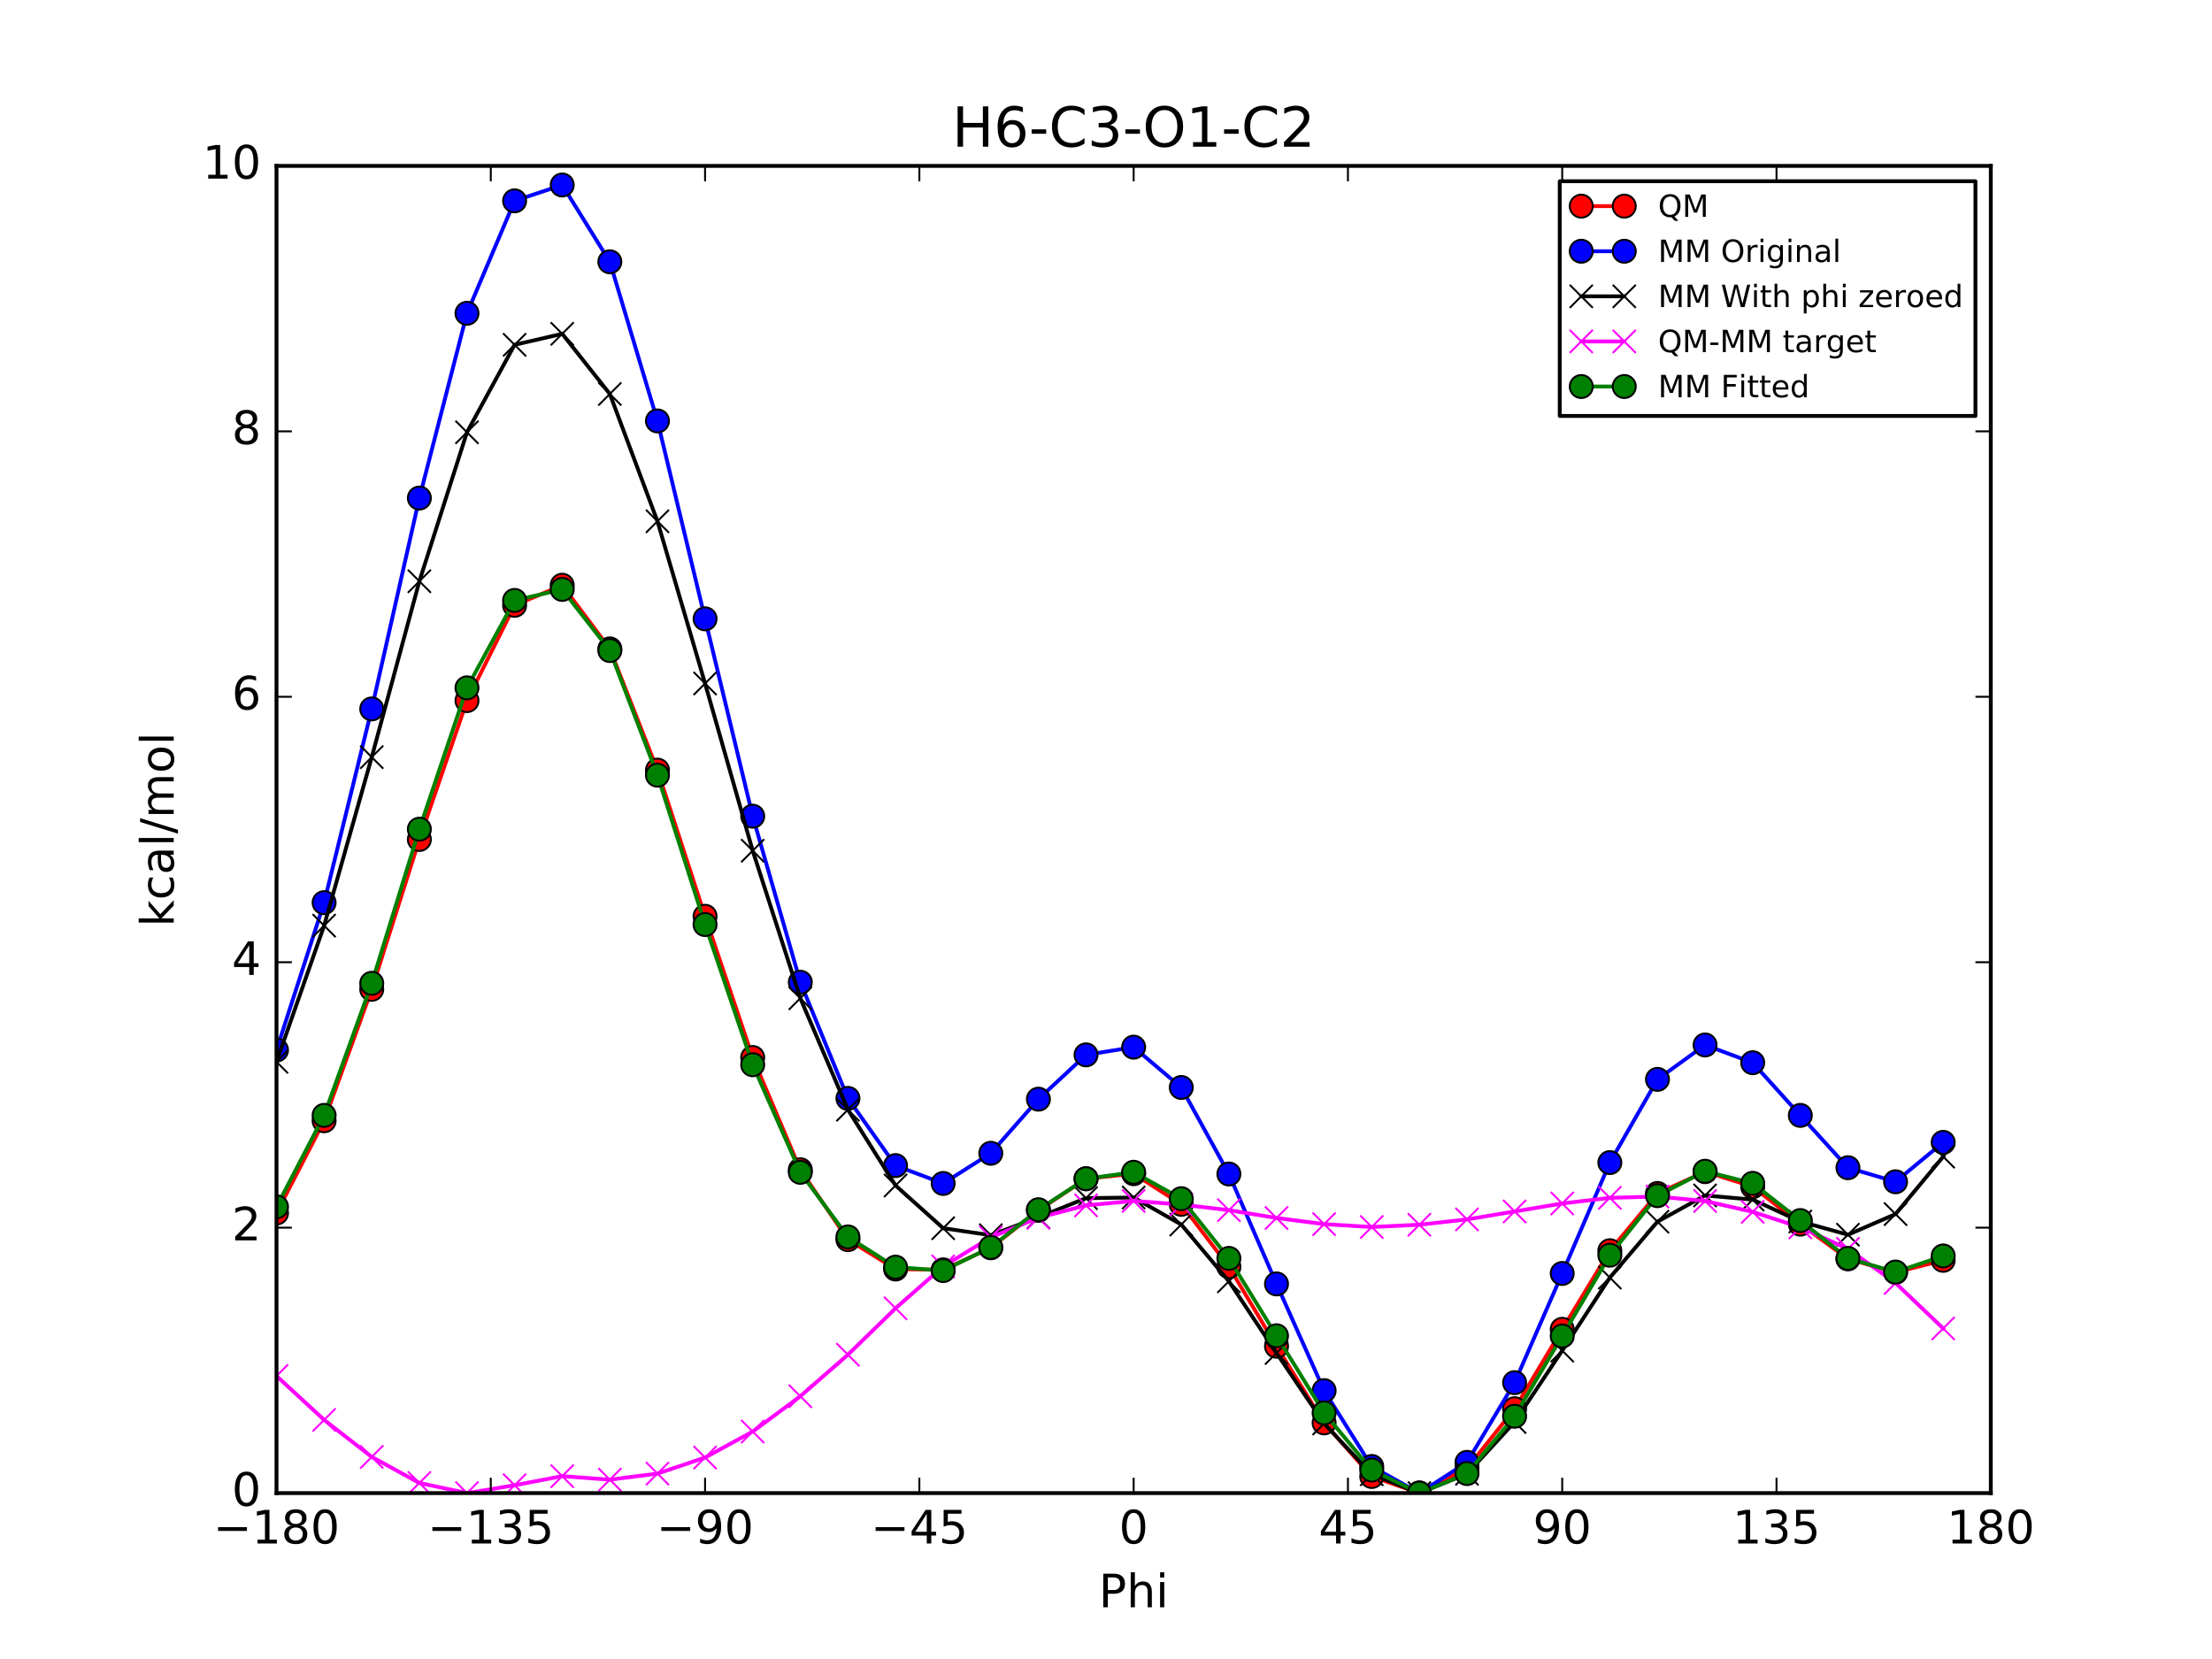 <?xml version="1.0" encoding="utf-8" standalone="no"?>
<!DOCTYPE svg PUBLIC "-//W3C//DTD SVG 1.1//EN"
  "http://www.w3.org/Graphics/SVG/1.1/DTD/svg11.dtd">
<!-- Created with matplotlib (http://matplotlib.org/) -->
<svg height="432pt" version="1.1" viewBox="0 0 576 432" width="576pt" xmlns="http://www.w3.org/2000/svg" xmlns:xlink="http://www.w3.org/1999/xlink">
 <defs>
  <style type="text/css">
*{stroke-linecap:butt;stroke-linejoin:round;stroke-miterlimit:100000;}
  </style>
 </defs>
 <g id="figure_1">
  <g id="patch_1">
   <path d="M 0 432 
L 576 432 
L 576 0 
L 0 0 
z
" style="fill:#ffffff;"/>
  </g>
  <g id="axes_1">
   <g id="patch_2">
    <path d="M 72 388.8 
L 518.4 388.8 
L 518.4 43.2 
L 72 43.2 
z
" style="fill:#ffffff;"/>
   </g>
   <g id="line2d_1">
    <path clip-path="url(#pbe66109ab2)" d="M 72 315.867 
L 84.4 291.846 
L 96.8 257.616 
L 109.2 218.596 
L 121.6 182.439 
L 134 157.626 
L 146.4 152.393 
L 158.8 168.969 
L 171.2 200.537 
L 183.6 238.604 
L 196 275.374 
L 208.4 304.604 
L 220.8 322.802 
L 233.2 330.452 
L 245.6 330.665 
L 258 324.915 
L 270.4 315.176 
L 282.8 306.946 
L 295.199 305.632 
L 307.6 313.604 
L 320 329.844 
L 332.4 350.557 
L 344.8 370.513 
L 357.2 384.477 
L 369.6 388.8 
L 382 382.378 
L 394.4 366.833 
L 406.8 346.148 
L 419.2 325.685 
L 431.6 310.777 
L 444 305.097 
L 456.4 309.018 
L 468.8 318.76 
L 481.2 327.808 
L 493.6 331.322 
L 506 328.185 
" style="fill:none;stroke:#ff0000;stroke-linecap:square;"/>
    <defs>
     <path d="M 0 3 
C 0.796 3 1.559 2.684 2.121 2.121 
C 2.684 1.559 3 0.796 3 0 
C 3 -0.796 2.684 -1.559 2.121 -2.121 
C 1.559 -2.684 0.796 -3 0 -3 
C -0.796 -3 -1.559 -2.684 -2.121 -2.121 
C -2.684 -1.559 -3 -0.796 -3 0 
C -3 0.796 -2.684 1.559 -2.121 2.121 
C -1.559 2.684 -0.796 3 0 3 
z
" id="m20114954c5" style="stroke:#000000;stroke-width:0.5;"/>
    </defs>
    <g clip-path="url(#pbe66109ab2)">
     <use style="fill:#ff0000;stroke:#000000;stroke-width:0.5;" x="72" xlink:href="#m20114954c5" y="315.867"/>
     <use style="fill:#ff0000;stroke:#000000;stroke-width:0.5;" x="84.4" xlink:href="#m20114954c5" y="291.846"/>
     <use style="fill:#ff0000;stroke:#000000;stroke-width:0.5;" x="96.8" xlink:href="#m20114954c5" y="257.616"/>
     <use style="fill:#ff0000;stroke:#000000;stroke-width:0.5;" x="109.2" xlink:href="#m20114954c5" y="218.596"/>
     <use style="fill:#ff0000;stroke:#000000;stroke-width:0.5;" x="121.6" xlink:href="#m20114954c5" y="182.439"/>
     <use style="fill:#ff0000;stroke:#000000;stroke-width:0.5;" x="134" xlink:href="#m20114954c5" y="157.626"/>
     <use style="fill:#ff0000;stroke:#000000;stroke-width:0.5;" x="146.4" xlink:href="#m20114954c5" y="152.393"/>
     <use style="fill:#ff0000;stroke:#000000;stroke-width:0.5;" x="158.8" xlink:href="#m20114954c5" y="168.969"/>
     <use style="fill:#ff0000;stroke:#000000;stroke-width:0.5;" x="171.2" xlink:href="#m20114954c5" y="200.537"/>
     <use style="fill:#ff0000;stroke:#000000;stroke-width:0.5;" x="183.6" xlink:href="#m20114954c5" y="238.604"/>
     <use style="fill:#ff0000;stroke:#000000;stroke-width:0.5;" x="196" xlink:href="#m20114954c5" y="275.374"/>
     <use style="fill:#ff0000;stroke:#000000;stroke-width:0.5;" x="208.4" xlink:href="#m20114954c5" y="304.604"/>
     <use style="fill:#ff0000;stroke:#000000;stroke-width:0.5;" x="220.8" xlink:href="#m20114954c5" y="322.802"/>
     <use style="fill:#ff0000;stroke:#000000;stroke-width:0.5;" x="233.2" xlink:href="#m20114954c5" y="330.452"/>
     <use style="fill:#ff0000;stroke:#000000;stroke-width:0.5;" x="245.6" xlink:href="#m20114954c5" y="330.665"/>
     <use style="fill:#ff0000;stroke:#000000;stroke-width:0.5;" x="258" xlink:href="#m20114954c5" y="324.915"/>
     <use style="fill:#ff0000;stroke:#000000;stroke-width:0.5;" x="270.4" xlink:href="#m20114954c5" y="315.176"/>
     <use style="fill:#ff0000;stroke:#000000;stroke-width:0.5;" x="282.8" xlink:href="#m20114954c5" y="306.946"/>
     <use style="fill:#ff0000;stroke:#000000;stroke-width:0.5;" x="295.199" xlink:href="#m20114954c5" y="305.632"/>
     <use style="fill:#ff0000;stroke:#000000;stroke-width:0.5;" x="307.6" xlink:href="#m20114954c5" y="313.604"/>
     <use style="fill:#ff0000;stroke:#000000;stroke-width:0.5;" x="320" xlink:href="#m20114954c5" y="329.844"/>
     <use style="fill:#ff0000;stroke:#000000;stroke-width:0.5;" x="332.4" xlink:href="#m20114954c5" y="350.557"/>
     <use style="fill:#ff0000;stroke:#000000;stroke-width:0.5;" x="344.8" xlink:href="#m20114954c5" y="370.513"/>
     <use style="fill:#ff0000;stroke:#000000;stroke-width:0.5;" x="357.2" xlink:href="#m20114954c5" y="384.477"/>
     <use style="fill:#ff0000;stroke:#000000;stroke-width:0.5;" x="369.6" xlink:href="#m20114954c5" y="388.8"/>
     <use style="fill:#ff0000;stroke:#000000;stroke-width:0.5;" x="382" xlink:href="#m20114954c5" y="382.378"/>
     <use style="fill:#ff0000;stroke:#000000;stroke-width:0.5;" x="394.4" xlink:href="#m20114954c5" y="366.833"/>
     <use style="fill:#ff0000;stroke:#000000;stroke-width:0.5;" x="406.8" xlink:href="#m20114954c5" y="346.148"/>
     <use style="fill:#ff0000;stroke:#000000;stroke-width:0.5;" x="419.2" xlink:href="#m20114954c5" y="325.685"/>
     <use style="fill:#ff0000;stroke:#000000;stroke-width:0.5;" x="431.6" xlink:href="#m20114954c5" y="310.777"/>
     <use style="fill:#ff0000;stroke:#000000;stroke-width:0.5;" x="444" xlink:href="#m20114954c5" y="305.097"/>
     <use style="fill:#ff0000;stroke:#000000;stroke-width:0.5;" x="456.4" xlink:href="#m20114954c5" y="309.018"/>
     <use style="fill:#ff0000;stroke:#000000;stroke-width:0.5;" x="468.8" xlink:href="#m20114954c5" y="318.76"/>
     <use style="fill:#ff0000;stroke:#000000;stroke-width:0.5;" x="481.2" xlink:href="#m20114954c5" y="327.808"/>
     <use style="fill:#ff0000;stroke:#000000;stroke-width:0.5;" x="493.6" xlink:href="#m20114954c5" y="331.322"/>
     <use style="fill:#ff0000;stroke:#000000;stroke-width:0.5;" x="506" xlink:href="#m20114954c5" y="328.185"/>
    </g>
   </g>
   <g id="line2d_2">
    <path clip-path="url(#pbe66109ab2)" d="M 72 273.436 
L 84.4 235.045 
L 96.8 184.603 
L 109.2 129.69 
L 121.6 81.578 
L 134 52.298 
L 146.4 48.174 
L 158.8 68.167 
L 171.2 109.607 
L 183.6 161.141 
L 196 212.534 
L 208.4 255.771 
L 220.8 286.021 
L 233.2 303.517 
L 245.6 308.168 
L 258 300.31 
L 270.4 286.22 
L 282.8 274.685 
L 295.199 272.676 
L 307.6 283.172 
L 320 305.704 
L 332.4 334.327 
L 344.8 362.118 
L 357.2 381.87 
L 369.6 388.8 
L 382 380.795 
L 394.4 360.041 
L 406.8 331.604 
L 419.2 302.734 
L 431.6 281.063 
L 444 272.107 
L 456.4 276.728 
L 468.8 290.447 
L 481.2 304.07 
L 493.6 307.732 
L 506 297.471 
" style="fill:none;stroke:#0000ff;stroke-linecap:square;"/>
    <defs>
     <path d="M 0 3 
C 0.796 3 1.559 2.684 2.121 2.121 
C 2.684 1.559 3 0.796 3 0 
C 3 -0.796 2.684 -1.559 2.121 -2.121 
C 1.559 -2.684 0.796 -3 0 -3 
C -0.796 -3 -1.559 -2.684 -2.121 -2.121 
C -2.684 -1.559 -3 -0.796 -3 0 
C -3 0.796 -2.684 1.559 -2.121 2.121 
C -1.559 2.684 -0.796 3 0 3 
z
" id="m5f7a3a4e46" style="stroke:#000000;stroke-width:0.5;"/>
    </defs>
    <g clip-path="url(#pbe66109ab2)">
     <use style="fill:#0000ff;stroke:#000000;stroke-width:0.5;" x="72" xlink:href="#m5f7a3a4e46" y="273.436"/>
     <use style="fill:#0000ff;stroke:#000000;stroke-width:0.5;" x="84.4" xlink:href="#m5f7a3a4e46" y="235.045"/>
     <use style="fill:#0000ff;stroke:#000000;stroke-width:0.5;" x="96.8" xlink:href="#m5f7a3a4e46" y="184.603"/>
     <use style="fill:#0000ff;stroke:#000000;stroke-width:0.5;" x="109.2" xlink:href="#m5f7a3a4e46" y="129.69"/>
     <use style="fill:#0000ff;stroke:#000000;stroke-width:0.5;" x="121.6" xlink:href="#m5f7a3a4e46" y="81.578"/>
     <use style="fill:#0000ff;stroke:#000000;stroke-width:0.5;" x="134" xlink:href="#m5f7a3a4e46" y="52.298"/>
     <use style="fill:#0000ff;stroke:#000000;stroke-width:0.5;" x="146.4" xlink:href="#m5f7a3a4e46" y="48.174"/>
     <use style="fill:#0000ff;stroke:#000000;stroke-width:0.5;" x="158.8" xlink:href="#m5f7a3a4e46" y="68.167"/>
     <use style="fill:#0000ff;stroke:#000000;stroke-width:0.5;" x="171.2" xlink:href="#m5f7a3a4e46" y="109.607"/>
     <use style="fill:#0000ff;stroke:#000000;stroke-width:0.5;" x="183.6" xlink:href="#m5f7a3a4e46" y="161.141"/>
     <use style="fill:#0000ff;stroke:#000000;stroke-width:0.5;" x="196" xlink:href="#m5f7a3a4e46" y="212.534"/>
     <use style="fill:#0000ff;stroke:#000000;stroke-width:0.5;" x="208.4" xlink:href="#m5f7a3a4e46" y="255.771"/>
     <use style="fill:#0000ff;stroke:#000000;stroke-width:0.5;" x="220.8" xlink:href="#m5f7a3a4e46" y="286.021"/>
     <use style="fill:#0000ff;stroke:#000000;stroke-width:0.5;" x="233.2" xlink:href="#m5f7a3a4e46" y="303.517"/>
     <use style="fill:#0000ff;stroke:#000000;stroke-width:0.5;" x="245.6" xlink:href="#m5f7a3a4e46" y="308.168"/>
     <use style="fill:#0000ff;stroke:#000000;stroke-width:0.5;" x="258" xlink:href="#m5f7a3a4e46" y="300.31"/>
     <use style="fill:#0000ff;stroke:#000000;stroke-width:0.5;" x="270.4" xlink:href="#m5f7a3a4e46" y="286.22"/>
     <use style="fill:#0000ff;stroke:#000000;stroke-width:0.5;" x="282.8" xlink:href="#m5f7a3a4e46" y="274.685"/>
     <use style="fill:#0000ff;stroke:#000000;stroke-width:0.5;" x="295.199" xlink:href="#m5f7a3a4e46" y="272.676"/>
     <use style="fill:#0000ff;stroke:#000000;stroke-width:0.5;" x="307.6" xlink:href="#m5f7a3a4e46" y="283.172"/>
     <use style="fill:#0000ff;stroke:#000000;stroke-width:0.5;" x="320" xlink:href="#m5f7a3a4e46" y="305.704"/>
     <use style="fill:#0000ff;stroke:#000000;stroke-width:0.5;" x="332.4" xlink:href="#m5f7a3a4e46" y="334.327"/>
     <use style="fill:#0000ff;stroke:#000000;stroke-width:0.5;" x="344.8" xlink:href="#m5f7a3a4e46" y="362.118"/>
     <use style="fill:#0000ff;stroke:#000000;stroke-width:0.5;" x="357.2" xlink:href="#m5f7a3a4e46" y="381.87"/>
     <use style="fill:#0000ff;stroke:#000000;stroke-width:0.5;" x="369.6" xlink:href="#m5f7a3a4e46" y="388.8"/>
     <use style="fill:#0000ff;stroke:#000000;stroke-width:0.5;" x="382" xlink:href="#m5f7a3a4e46" y="380.795"/>
     <use style="fill:#0000ff;stroke:#000000;stroke-width:0.5;" x="394.4" xlink:href="#m5f7a3a4e46" y="360.041"/>
     <use style="fill:#0000ff;stroke:#000000;stroke-width:0.5;" x="406.8" xlink:href="#m5f7a3a4e46" y="331.604"/>
     <use style="fill:#0000ff;stroke:#000000;stroke-width:0.5;" x="419.2" xlink:href="#m5f7a3a4e46" y="302.734"/>
     <use style="fill:#0000ff;stroke:#000000;stroke-width:0.5;" x="431.6" xlink:href="#m5f7a3a4e46" y="281.063"/>
     <use style="fill:#0000ff;stroke:#000000;stroke-width:0.5;" x="444" xlink:href="#m5f7a3a4e46" y="272.107"/>
     <use style="fill:#0000ff;stroke:#000000;stroke-width:0.5;" x="456.4" xlink:href="#m5f7a3a4e46" y="276.728"/>
     <use style="fill:#0000ff;stroke:#000000;stroke-width:0.5;" x="468.8" xlink:href="#m5f7a3a4e46" y="290.447"/>
     <use style="fill:#0000ff;stroke:#000000;stroke-width:0.5;" x="481.2" xlink:href="#m5f7a3a4e46" y="304.07"/>
     <use style="fill:#0000ff;stroke:#000000;stroke-width:0.5;" x="493.6" xlink:href="#m5f7a3a4e46" y="307.732"/>
     <use style="fill:#0000ff;stroke:#000000;stroke-width:0.5;" x="506" xlink:href="#m5f7a3a4e46" y="297.471"/>
    </g>
   </g>
   <g id="line2d_3">
    <path clip-path="url(#pbe66109ab2)" d="M 72 276.491 
L 84.4 241.029 
L 96.8 197.159 
L 109.2 151.357 
L 121.6 112.56 
L 134 89.79 
L 146.4 86.927 
L 158.8 102.586 
L 171.2 135.739 
L 183.6 177.979 
L 196 221.519 
L 208.4 259.941 
L 220.8 288.964 
L 233.2 308.694 
L 245.6 319.822 
L 258 321.644 
L 270.4 316.986 
L 282.8 311.996 
L 295.199 311.834 
L 307.6 318.868 
L 320 333.641 
L 332.4 352.318 
L 344.8 370.672 
L 357.2 383.891 
L 369.6 388.8 
L 382 383.772 
L 394.4 370.293 
L 406.8 351.688 
L 419.2 332.689 
L 431.6 318.121 
L 444 311.286 
L 456.4 312.378 
L 468.8 318.081 
L 481.2 321.516 
L 493.6 316.146 
L 506 301.187 
" style="fill:none;stroke:#000000;stroke-linecap:square;"/>
    <defs>
     <path d="M -3 3 
L 3 -3 
M -3 -3 
L 3 3 
" id="m00b649b395" style="stroke:#000000;stroke-width:0.5;"/>
    </defs>
    <g clip-path="url(#pbe66109ab2)">
     <use style="stroke:#000000;stroke-width:0.5;" x="72" xlink:href="#m00b649b395" y="276.491"/>
     <use style="stroke:#000000;stroke-width:0.5;" x="84.4" xlink:href="#m00b649b395" y="241.029"/>
     <use style="stroke:#000000;stroke-width:0.5;" x="96.8" xlink:href="#m00b649b395" y="197.159"/>
     <use style="stroke:#000000;stroke-width:0.5;" x="109.2" xlink:href="#m00b649b395" y="151.357"/>
     <use style="stroke:#000000;stroke-width:0.5;" x="121.6" xlink:href="#m00b649b395" y="112.56"/>
     <use style="stroke:#000000;stroke-width:0.5;" x="134" xlink:href="#m00b649b395" y="89.79"/>
     <use style="stroke:#000000;stroke-width:0.5;" x="146.4" xlink:href="#m00b649b395" y="86.927"/>
     <use style="stroke:#000000;stroke-width:0.5;" x="158.8" xlink:href="#m00b649b395" y="102.586"/>
     <use style="stroke:#000000;stroke-width:0.5;" x="171.2" xlink:href="#m00b649b395" y="135.739"/>
     <use style="stroke:#000000;stroke-width:0.5;" x="183.6" xlink:href="#m00b649b395" y="177.979"/>
     <use style="stroke:#000000;stroke-width:0.5;" x="196" xlink:href="#m00b649b395" y="221.519"/>
     <use style="stroke:#000000;stroke-width:0.5;" x="208.4" xlink:href="#m00b649b395" y="259.941"/>
     <use style="stroke:#000000;stroke-width:0.5;" x="220.8" xlink:href="#m00b649b395" y="288.964"/>
     <use style="stroke:#000000;stroke-width:0.5;" x="233.2" xlink:href="#m00b649b395" y="308.694"/>
     <use style="stroke:#000000;stroke-width:0.5;" x="245.6" xlink:href="#m00b649b395" y="319.822"/>
     <use style="stroke:#000000;stroke-width:0.5;" x="258" xlink:href="#m00b649b395" y="321.644"/>
     <use style="stroke:#000000;stroke-width:0.5;" x="270.4" xlink:href="#m00b649b395" y="316.986"/>
     <use style="stroke:#000000;stroke-width:0.5;" x="282.8" xlink:href="#m00b649b395" y="311.996"/>
     <use style="stroke:#000000;stroke-width:0.5;" x="295.199" xlink:href="#m00b649b395" y="311.834"/>
     <use style="stroke:#000000;stroke-width:0.5;" x="307.6" xlink:href="#m00b649b395" y="318.868"/>
     <use style="stroke:#000000;stroke-width:0.5;" x="320" xlink:href="#m00b649b395" y="333.641"/>
     <use style="stroke:#000000;stroke-width:0.5;" x="332.4" xlink:href="#m00b649b395" y="352.318"/>
     <use style="stroke:#000000;stroke-width:0.5;" x="344.8" xlink:href="#m00b649b395" y="370.672"/>
     <use style="stroke:#000000;stroke-width:0.5;" x="357.2" xlink:href="#m00b649b395" y="383.891"/>
     <use style="stroke:#000000;stroke-width:0.5;" x="369.6" xlink:href="#m00b649b395" y="388.8"/>
     <use style="stroke:#000000;stroke-width:0.5;" x="382" xlink:href="#m00b649b395" y="383.772"/>
     <use style="stroke:#000000;stroke-width:0.5;" x="394.4" xlink:href="#m00b649b395" y="370.293"/>
     <use style="stroke:#000000;stroke-width:0.5;" x="406.8" xlink:href="#m00b649b395" y="351.688"/>
     <use style="stroke:#000000;stroke-width:0.5;" x="419.2" xlink:href="#m00b649b395" y="332.689"/>
     <use style="stroke:#000000;stroke-width:0.5;" x="431.6" xlink:href="#m00b649b395" y="318.121"/>
     <use style="stroke:#000000;stroke-width:0.5;" x="444" xlink:href="#m00b649b395" y="311.286"/>
     <use style="stroke:#000000;stroke-width:0.5;" x="456.4" xlink:href="#m00b649b395" y="312.378"/>
     <use style="stroke:#000000;stroke-width:0.5;" x="468.8" xlink:href="#m00b649b395" y="318.081"/>
     <use style="stroke:#000000;stroke-width:0.5;" x="481.2" xlink:href="#m00b649b395" y="321.516"/>
     <use style="stroke:#000000;stroke-width:0.5;" x="493.6" xlink:href="#m00b649b395" y="316.146"/>
     <use style="stroke:#000000;stroke-width:0.5;" x="506" xlink:href="#m00b649b395" y="301.187"/>
    </g>
   </g>
   <g id="line2d_4">
    <path clip-path="url(#pbe66109ab2)" d="M 72 358.297 
L 84.4 369.738 
L 96.8 379.378 
L 109.2 386.16 
L 121.6 388.8 
L 134 386.756 
L 146.4 384.387 
L 158.8 385.304 
L 171.2 383.719 
L 183.6 379.545 
L 196 372.776 
L 208.4 363.583 
L 220.8 352.758 
L 233.2 340.679 
L 245.6 329.763 
L 258 322.192 
L 270.4 317.111 
L 282.8 313.87 
L 295.199 312.719 
L 307.6 313.657 
L 320 315.124 
L 332.4 317.16 
L 344.8 318.761 
L 357.2 319.507 
L 369.6 318.921 
L 382 317.527 
L 394.4 315.46 
L 406.8 313.381 
L 419.2 311.916 
L 431.6 311.577 
L 444 312.733 
L 456.4 315.561 
L 468.8 319.6 
L 481.2 325.212 
L 493.6 334.097 
L 506 345.919 
" style="fill:none;stroke:#ff00ff;stroke-linecap:square;"/>
    <defs>
     <path d="M -3 3 
L 3 -3 
M -3 -3 
L 3 3 
" id="m1e67488ef7" style="stroke:#ff00ff;stroke-width:0.5;"/>
    </defs>
    <g clip-path="url(#pbe66109ab2)">
     <use style="fill:#ff00ff;stroke:#ff00ff;stroke-width:0.5;" x="72" xlink:href="#m1e67488ef7" y="358.297"/>
     <use style="fill:#ff00ff;stroke:#ff00ff;stroke-width:0.5;" x="84.4" xlink:href="#m1e67488ef7" y="369.738"/>
     <use style="fill:#ff00ff;stroke:#ff00ff;stroke-width:0.5;" x="96.8" xlink:href="#m1e67488ef7" y="379.378"/>
     <use style="fill:#ff00ff;stroke:#ff00ff;stroke-width:0.5;" x="109.2" xlink:href="#m1e67488ef7" y="386.16"/>
     <use style="fill:#ff00ff;stroke:#ff00ff;stroke-width:0.5;" x="121.6" xlink:href="#m1e67488ef7" y="388.8"/>
     <use style="fill:#ff00ff;stroke:#ff00ff;stroke-width:0.5;" x="134" xlink:href="#m1e67488ef7" y="386.756"/>
     <use style="fill:#ff00ff;stroke:#ff00ff;stroke-width:0.5;" x="146.4" xlink:href="#m1e67488ef7" y="384.387"/>
     <use style="fill:#ff00ff;stroke:#ff00ff;stroke-width:0.5;" x="158.8" xlink:href="#m1e67488ef7" y="385.304"/>
     <use style="fill:#ff00ff;stroke:#ff00ff;stroke-width:0.5;" x="171.2" xlink:href="#m1e67488ef7" y="383.719"/>
     <use style="fill:#ff00ff;stroke:#ff00ff;stroke-width:0.5;" x="183.6" xlink:href="#m1e67488ef7" y="379.545"/>
     <use style="fill:#ff00ff;stroke:#ff00ff;stroke-width:0.5;" x="196" xlink:href="#m1e67488ef7" y="372.776"/>
     <use style="fill:#ff00ff;stroke:#ff00ff;stroke-width:0.5;" x="208.4" xlink:href="#m1e67488ef7" y="363.583"/>
     <use style="fill:#ff00ff;stroke:#ff00ff;stroke-width:0.5;" x="220.8" xlink:href="#m1e67488ef7" y="352.758"/>
     <use style="fill:#ff00ff;stroke:#ff00ff;stroke-width:0.5;" x="233.2" xlink:href="#m1e67488ef7" y="340.679"/>
     <use style="fill:#ff00ff;stroke:#ff00ff;stroke-width:0.5;" x="245.6" xlink:href="#m1e67488ef7" y="329.763"/>
     <use style="fill:#ff00ff;stroke:#ff00ff;stroke-width:0.5;" x="258" xlink:href="#m1e67488ef7" y="322.192"/>
     <use style="fill:#ff00ff;stroke:#ff00ff;stroke-width:0.5;" x="270.4" xlink:href="#m1e67488ef7" y="317.111"/>
     <use style="fill:#ff00ff;stroke:#ff00ff;stroke-width:0.5;" x="282.8" xlink:href="#m1e67488ef7" y="313.87"/>
     <use style="fill:#ff00ff;stroke:#ff00ff;stroke-width:0.5;" x="295.199" xlink:href="#m1e67488ef7" y="312.719"/>
     <use style="fill:#ff00ff;stroke:#ff00ff;stroke-width:0.5;" x="307.6" xlink:href="#m1e67488ef7" y="313.657"/>
     <use style="fill:#ff00ff;stroke:#ff00ff;stroke-width:0.5;" x="320" xlink:href="#m1e67488ef7" y="315.124"/>
     <use style="fill:#ff00ff;stroke:#ff00ff;stroke-width:0.5;" x="332.4" xlink:href="#m1e67488ef7" y="317.16"/>
     <use style="fill:#ff00ff;stroke:#ff00ff;stroke-width:0.5;" x="344.8" xlink:href="#m1e67488ef7" y="318.761"/>
     <use style="fill:#ff00ff;stroke:#ff00ff;stroke-width:0.5;" x="357.2" xlink:href="#m1e67488ef7" y="319.507"/>
     <use style="fill:#ff00ff;stroke:#ff00ff;stroke-width:0.5;" x="369.6" xlink:href="#m1e67488ef7" y="318.921"/>
     <use style="fill:#ff00ff;stroke:#ff00ff;stroke-width:0.5;" x="382" xlink:href="#m1e67488ef7" y="317.527"/>
     <use style="fill:#ff00ff;stroke:#ff00ff;stroke-width:0.5;" x="394.4" xlink:href="#m1e67488ef7" y="315.46"/>
     <use style="fill:#ff00ff;stroke:#ff00ff;stroke-width:0.5;" x="406.8" xlink:href="#m1e67488ef7" y="313.381"/>
     <use style="fill:#ff00ff;stroke:#ff00ff;stroke-width:0.5;" x="419.2" xlink:href="#m1e67488ef7" y="311.916"/>
     <use style="fill:#ff00ff;stroke:#ff00ff;stroke-width:0.5;" x="431.6" xlink:href="#m1e67488ef7" y="311.577"/>
     <use style="fill:#ff00ff;stroke:#ff00ff;stroke-width:0.5;" x="444" xlink:href="#m1e67488ef7" y="312.733"/>
     <use style="fill:#ff00ff;stroke:#ff00ff;stroke-width:0.5;" x="456.4" xlink:href="#m1e67488ef7" y="315.561"/>
     <use style="fill:#ff00ff;stroke:#ff00ff;stroke-width:0.5;" x="468.8" xlink:href="#m1e67488ef7" y="319.6"/>
     <use style="fill:#ff00ff;stroke:#ff00ff;stroke-width:0.5;" x="481.2" xlink:href="#m1e67488ef7" y="325.212"/>
     <use style="fill:#ff00ff;stroke:#ff00ff;stroke-width:0.5;" x="493.6" xlink:href="#m1e67488ef7" y="334.097"/>
     <use style="fill:#ff00ff;stroke:#ff00ff;stroke-width:0.5;" x="506" xlink:href="#m1e67488ef7" y="345.919"/>
    </g>
   </g>
   <g id="line2d_5">
    <path clip-path="url(#pbe66109ab2)" d="M 72 314.25 
L 84.4 290.438 
L 96.8 256.047 
L 109.2 215.916 
L 121.6 179.11 
L 134 156.351 
L 146.4 153.482 
L 158.8 169.396 
L 171.2 201.857 
L 183.6 240.75 
L 196 277.253 
L 208.4 305.272 
L 220.8 322.094 
L 233.2 329.962 
L 245.6 330.857 
L 258 324.831 
L 270.4 315.007 
L 282.8 306.934 
L 295.199 305.252 
L 307.6 312.134 
L 320 327.683 
L 332.4 347.83 
L 344.8 367.921 
L 357.2 382.794 
L 369.6 388.8 
L 382 383.716 
L 394.4 368.786 
L 406.8 347.897 
L 419.2 326.854 
L 431.6 311.35 
L 444 304.991 
L 456.4 308.133 
L 468.8 317.83 
L 481.2 327.68 
L 493.6 331.236 
L 506 327.045 
" style="fill:none;stroke:#008000;stroke-linecap:square;"/>
    <defs>
     <path d="M 0 3 
C 0.796 3 1.559 2.684 2.121 2.121 
C 2.684 1.559 3 0.796 3 0 
C 3 -0.796 2.684 -1.559 2.121 -2.121 
C 1.559 -2.684 0.796 -3 0 -3 
C -0.796 -3 -1.559 -2.684 -2.121 -2.121 
C -2.684 -1.559 -3 -0.796 -3 0 
C -3 0.796 -2.684 1.559 -2.121 2.121 
C -1.559 2.684 -0.796 3 0 3 
z
" id="m9a1f345e9d" style="stroke:#000000;stroke-width:0.5;"/>
    </defs>
    <g clip-path="url(#pbe66109ab2)">
     <use style="fill:#008000;stroke:#000000;stroke-width:0.5;" x="72" xlink:href="#m9a1f345e9d" y="314.25"/>
     <use style="fill:#008000;stroke:#000000;stroke-width:0.5;" x="84.4" xlink:href="#m9a1f345e9d" y="290.438"/>
     <use style="fill:#008000;stroke:#000000;stroke-width:0.5;" x="96.8" xlink:href="#m9a1f345e9d" y="256.047"/>
     <use style="fill:#008000;stroke:#000000;stroke-width:0.5;" x="109.2" xlink:href="#m9a1f345e9d" y="215.916"/>
     <use style="fill:#008000;stroke:#000000;stroke-width:0.5;" x="121.6" xlink:href="#m9a1f345e9d" y="179.11"/>
     <use style="fill:#008000;stroke:#000000;stroke-width:0.5;" x="134" xlink:href="#m9a1f345e9d" y="156.351"/>
     <use style="fill:#008000;stroke:#000000;stroke-width:0.5;" x="146.4" xlink:href="#m9a1f345e9d" y="153.482"/>
     <use style="fill:#008000;stroke:#000000;stroke-width:0.5;" x="158.8" xlink:href="#m9a1f345e9d" y="169.396"/>
     <use style="fill:#008000;stroke:#000000;stroke-width:0.5;" x="171.2" xlink:href="#m9a1f345e9d" y="201.857"/>
     <use style="fill:#008000;stroke:#000000;stroke-width:0.5;" x="183.6" xlink:href="#m9a1f345e9d" y="240.75"/>
     <use style="fill:#008000;stroke:#000000;stroke-width:0.5;" x="196" xlink:href="#m9a1f345e9d" y="277.253"/>
     <use style="fill:#008000;stroke:#000000;stroke-width:0.5;" x="208.4" xlink:href="#m9a1f345e9d" y="305.272"/>
     <use style="fill:#008000;stroke:#000000;stroke-width:0.5;" x="220.8" xlink:href="#m9a1f345e9d" y="322.094"/>
     <use style="fill:#008000;stroke:#000000;stroke-width:0.5;" x="233.2" xlink:href="#m9a1f345e9d" y="329.962"/>
     <use style="fill:#008000;stroke:#000000;stroke-width:0.5;" x="245.6" xlink:href="#m9a1f345e9d" y="330.857"/>
     <use style="fill:#008000;stroke:#000000;stroke-width:0.5;" x="258" xlink:href="#m9a1f345e9d" y="324.831"/>
     <use style="fill:#008000;stroke:#000000;stroke-width:0.5;" x="270.4" xlink:href="#m9a1f345e9d" y="315.007"/>
     <use style="fill:#008000;stroke:#000000;stroke-width:0.5;" x="282.8" xlink:href="#m9a1f345e9d" y="306.934"/>
     <use style="fill:#008000;stroke:#000000;stroke-width:0.5;" x="295.199" xlink:href="#m9a1f345e9d" y="305.252"/>
     <use style="fill:#008000;stroke:#000000;stroke-width:0.5;" x="307.6" xlink:href="#m9a1f345e9d" y="312.134"/>
     <use style="fill:#008000;stroke:#000000;stroke-width:0.5;" x="320" xlink:href="#m9a1f345e9d" y="327.683"/>
     <use style="fill:#008000;stroke:#000000;stroke-width:0.5;" x="332.4" xlink:href="#m9a1f345e9d" y="347.83"/>
     <use style="fill:#008000;stroke:#000000;stroke-width:0.5;" x="344.8" xlink:href="#m9a1f345e9d" y="367.921"/>
     <use style="fill:#008000;stroke:#000000;stroke-width:0.5;" x="357.2" xlink:href="#m9a1f345e9d" y="382.794"/>
     <use style="fill:#008000;stroke:#000000;stroke-width:0.5;" x="369.6" xlink:href="#m9a1f345e9d" y="388.8"/>
     <use style="fill:#008000;stroke:#000000;stroke-width:0.5;" x="382" xlink:href="#m9a1f345e9d" y="383.716"/>
     <use style="fill:#008000;stroke:#000000;stroke-width:0.5;" x="394.4" xlink:href="#m9a1f345e9d" y="368.786"/>
     <use style="fill:#008000;stroke:#000000;stroke-width:0.5;" x="406.8" xlink:href="#m9a1f345e9d" y="347.897"/>
     <use style="fill:#008000;stroke:#000000;stroke-width:0.5;" x="419.2" xlink:href="#m9a1f345e9d" y="326.854"/>
     <use style="fill:#008000;stroke:#000000;stroke-width:0.5;" x="431.6" xlink:href="#m9a1f345e9d" y="311.35"/>
     <use style="fill:#008000;stroke:#000000;stroke-width:0.5;" x="444" xlink:href="#m9a1f345e9d" y="304.991"/>
     <use style="fill:#008000;stroke:#000000;stroke-width:0.5;" x="456.4" xlink:href="#m9a1f345e9d" y="308.133"/>
     <use style="fill:#008000;stroke:#000000;stroke-width:0.5;" x="468.8" xlink:href="#m9a1f345e9d" y="317.83"/>
     <use style="fill:#008000;stroke:#000000;stroke-width:0.5;" x="481.2" xlink:href="#m9a1f345e9d" y="327.68"/>
     <use style="fill:#008000;stroke:#000000;stroke-width:0.5;" x="493.6" xlink:href="#m9a1f345e9d" y="331.236"/>
     <use style="fill:#008000;stroke:#000000;stroke-width:0.5;" x="506" xlink:href="#m9a1f345e9d" y="327.045"/>
    </g>
   </g>
   <g id="patch_3">
    <path d="M 72 388.8 
L 518.4 388.8 
" style="fill:none;stroke:#000000;stroke-linecap:square;stroke-linejoin:miter;"/>
   </g>
   <g id="patch_4">
    <path d="M 72 43.2 
L 518.4 43.2 
" style="fill:none;stroke:#000000;stroke-linecap:square;stroke-linejoin:miter;"/>
   </g>
   <g id="patch_5">
    <path d="M 518.4 388.8 
L 518.4 43.2 
" style="fill:none;stroke:#000000;stroke-linecap:square;stroke-linejoin:miter;"/>
   </g>
   <g id="patch_6">
    <path d="M 72 388.8 
L 72 43.2 
" style="fill:none;stroke:#000000;stroke-linecap:square;stroke-linejoin:miter;"/>
   </g>
   <g id="matplotlib.axis_1">
    <g id="xtick_1">
     <g id="line2d_6">
      <defs>
       <path d="M 0 0 
L 0 -4 
" id="m95847f9b81" style="stroke:#000000;stroke-width:0.5;"/>
      </defs>
      <g>
       <use style="stroke:#000000;stroke-width:0.5;" x="72.0" xlink:href="#m95847f9b81" y="388.8"/>
      </g>
     </g>
     <g id="line2d_7">
      <defs>
       <path d="M 0 0 
L 0 4 
" id="m84e0943b3f" style="stroke:#000000;stroke-width:0.5;"/>
      </defs>
      <g>
       <use style="stroke:#000000;stroke-width:0.5;" x="72.0" xlink:href="#m84e0943b3f" y="43.2"/>
      </g>
     </g>
     <g id="text_1">
      <!-- −180 -->
      <defs>
       <path d="M 12.406 8.297 
L 28.516 8.297 
L 28.516 63.922 
L 10.984 60.406 
L 10.984 69.391 
L 28.422 72.906 
L 38.281 72.906 
L 38.281 8.297 
L 54.391 8.297 
L 54.391 0 
L 12.406 0 
z
" id="BitstreamVeraSans-Roman-31"/>
       <path d="M 31.781 34.625 
Q 24.75 34.625 20.719 30.859 
Q 16.703 27.094 16.703 20.516 
Q 16.703 13.922 20.719 10.156 
Q 24.75 6.391 31.781 6.391 
Q 38.812 6.391 42.859 10.172 
Q 46.922 13.969 46.922 20.516 
Q 46.922 27.094 42.891 30.859 
Q 38.875 34.625 31.781 34.625 
M 21.922 38.812 
Q 15.578 40.375 12.031 44.719 
Q 8.5 49.078 8.5 55.328 
Q 8.5 64.062 14.719 69.141 
Q 20.953 74.219 31.781 74.219 
Q 42.672 74.219 48.875 69.141 
Q 55.078 64.062 55.078 55.328 
Q 55.078 49.078 51.531 44.719 
Q 48 40.375 41.703 38.812 
Q 48.828 37.156 52.797 32.312 
Q 56.781 27.484 56.781 20.516 
Q 56.781 9.906 50.312 4.234 
Q 43.844 -1.422 31.781 -1.422 
Q 19.734 -1.422 13.25 4.234 
Q 6.781 9.906 6.781 20.516 
Q 6.781 27.484 10.781 32.312 
Q 14.797 37.156 21.922 38.812 
M 18.312 54.391 
Q 18.312 48.734 21.844 45.562 
Q 25.391 42.391 31.781 42.391 
Q 38.141 42.391 41.719 45.562 
Q 45.312 48.734 45.312 54.391 
Q 45.312 60.062 41.719 63.234 
Q 38.141 66.406 31.781 66.406 
Q 25.391 66.406 21.844 63.234 
Q 18.312 60.062 18.312 54.391 
" id="BitstreamVeraSans-Roman-38"/>
       <path d="M 31.781 66.406 
Q 24.172 66.406 20.328 58.906 
Q 16.5 51.422 16.5 36.375 
Q 16.5 21.391 20.328 13.891 
Q 24.172 6.391 31.781 6.391 
Q 39.453 6.391 43.281 13.891 
Q 47.125 21.391 47.125 36.375 
Q 47.125 51.422 43.281 58.906 
Q 39.453 66.406 31.781 66.406 
M 31.781 74.219 
Q 44.047 74.219 50.516 64.516 
Q 56.984 54.828 56.984 36.375 
Q 56.984 17.969 50.516 8.266 
Q 44.047 -1.422 31.781 -1.422 
Q 19.531 -1.422 13.062 8.266 
Q 6.594 17.969 6.594 36.375 
Q 6.594 54.828 13.062 64.516 
Q 19.531 74.219 31.781 74.219 
" id="BitstreamVeraSans-Roman-30"/>
       <path d="M 10.594 35.5 
L 73.188 35.5 
L 73.188 27.203 
L 10.594 27.203 
z
" id="BitstreamVeraSans-Roman-2212"/>
      </defs>
      <g transform="translate(55.52 401.918)scale(0.12 -0.12)">
       <use xlink:href="#BitstreamVeraSans-Roman-2212"/>
       <use x="83.789" xlink:href="#BitstreamVeraSans-Roman-31"/>
       <use x="147.412" xlink:href="#BitstreamVeraSans-Roman-38"/>
       <use x="211.035" xlink:href="#BitstreamVeraSans-Roman-30"/>
      </g>
     </g>
    </g>
    <g id="xtick_2">
     <g id="line2d_8">
      <g>
       <use style="stroke:#000000;stroke-width:0.5;" x="127.8" xlink:href="#m95847f9b81" y="388.8"/>
      </g>
     </g>
     <g id="line2d_9">
      <g>
       <use style="stroke:#000000;stroke-width:0.5;" x="127.8" xlink:href="#m84e0943b3f" y="43.2"/>
      </g>
     </g>
     <g id="text_2">
      <!-- −135 -->
      <defs>
       <path d="M 40.578 39.312 
Q 47.656 37.797 51.625 33 
Q 55.609 28.219 55.609 21.188 
Q 55.609 10.406 48.188 4.484 
Q 40.766 -1.422 27.094 -1.422 
Q 22.516 -1.422 17.656 -0.516 
Q 12.797 0.391 7.625 2.203 
L 7.625 11.719 
Q 11.719 9.328 16.594 8.109 
Q 21.484 6.891 26.812 6.891 
Q 36.078 6.891 40.938 10.547 
Q 45.797 14.203 45.797 21.188 
Q 45.797 27.641 41.281 31.266 
Q 36.766 34.906 28.719 34.906 
L 20.219 34.906 
L 20.219 43.016 
L 29.109 43.016 
Q 36.375 43.016 40.234 45.922 
Q 44.094 48.828 44.094 54.297 
Q 44.094 59.906 40.109 62.906 
Q 36.141 65.922 28.719 65.922 
Q 24.656 65.922 20.016 65.031 
Q 15.375 64.156 9.812 62.312 
L 9.812 71.094 
Q 15.438 72.656 20.344 73.438 
Q 25.25 74.219 29.594 74.219 
Q 40.828 74.219 47.359 69.109 
Q 53.906 64.016 53.906 55.328 
Q 53.906 49.266 50.438 45.094 
Q 46.969 40.922 40.578 39.312 
" id="BitstreamVeraSans-Roman-33"/>
       <path d="M 10.797 72.906 
L 49.516 72.906 
L 49.516 64.594 
L 19.828 64.594 
L 19.828 46.734 
Q 21.969 47.469 24.109 47.828 
Q 26.266 48.188 28.422 48.188 
Q 40.625 48.188 47.75 41.5 
Q 54.891 34.812 54.891 23.391 
Q 54.891 11.625 47.562 5.094 
Q 40.234 -1.422 26.906 -1.422 
Q 22.312 -1.422 17.547 -0.641 
Q 12.797 0.141 7.719 1.703 
L 7.719 11.625 
Q 12.109 9.234 16.797 8.062 
Q 21.484 6.891 26.703 6.891 
Q 35.156 6.891 40.078 11.328 
Q 45.016 15.766 45.016 23.391 
Q 45.016 31 40.078 35.438 
Q 35.156 39.891 26.703 39.891 
Q 22.75 39.891 18.812 39.016 
Q 14.891 38.141 10.797 36.281 
z
" id="BitstreamVeraSans-Roman-35"/>
      </defs>
      <g transform="translate(111.32 401.918)scale(0.12 -0.12)">
       <use xlink:href="#BitstreamVeraSans-Roman-2212"/>
       <use x="83.789" xlink:href="#BitstreamVeraSans-Roman-31"/>
       <use x="147.412" xlink:href="#BitstreamVeraSans-Roman-33"/>
       <use x="211.035" xlink:href="#BitstreamVeraSans-Roman-35"/>
      </g>
     </g>
    </g>
    <g id="xtick_3">
     <g id="line2d_10">
      <g>
       <use style="stroke:#000000;stroke-width:0.5;" x="183.6" xlink:href="#m95847f9b81" y="388.8"/>
      </g>
     </g>
     <g id="line2d_11">
      <g>
       <use style="stroke:#000000;stroke-width:0.5;" x="183.6" xlink:href="#m84e0943b3f" y="43.2"/>
      </g>
     </g>
     <g id="text_3">
      <!-- −90 -->
      <defs>
       <path d="M 10.984 1.516 
L 10.984 10.5 
Q 14.703 8.734 18.5 7.812 
Q 22.312 6.891 25.984 6.891 
Q 35.75 6.891 40.891 13.453 
Q 46.047 20.016 46.781 33.406 
Q 43.953 29.203 39.594 26.953 
Q 35.25 24.703 29.984 24.703 
Q 19.047 24.703 12.672 31.312 
Q 6.297 37.938 6.297 49.422 
Q 6.297 60.641 12.938 67.422 
Q 19.578 74.219 30.609 74.219 
Q 43.266 74.219 49.922 64.516 
Q 56.594 54.828 56.594 36.375 
Q 56.594 19.141 48.406 8.859 
Q 40.234 -1.422 26.422 -1.422 
Q 22.703 -1.422 18.891 -0.688 
Q 15.094 0.047 10.984 1.516 
M 30.609 32.422 
Q 37.25 32.422 41.125 36.953 
Q 45.016 41.5 45.016 49.422 
Q 45.016 57.281 41.125 61.844 
Q 37.25 66.406 30.609 66.406 
Q 23.969 66.406 20.094 61.844 
Q 16.219 57.281 16.219 49.422 
Q 16.219 41.5 20.094 36.953 
Q 23.969 32.422 30.609 32.422 
" id="BitstreamVeraSans-Roman-39"/>
      </defs>
      <g transform="translate(170.937 401.918)scale(0.12 -0.12)">
       <use xlink:href="#BitstreamVeraSans-Roman-2212"/>
       <use x="83.789" xlink:href="#BitstreamVeraSans-Roman-39"/>
       <use x="147.412" xlink:href="#BitstreamVeraSans-Roman-30"/>
      </g>
     </g>
    </g>
    <g id="xtick_4">
     <g id="line2d_12">
      <g>
       <use style="stroke:#000000;stroke-width:0.5;" x="239.4" xlink:href="#m95847f9b81" y="388.8"/>
      </g>
     </g>
     <g id="line2d_13">
      <g>
       <use style="stroke:#000000;stroke-width:0.5;" x="239.4" xlink:href="#m84e0943b3f" y="43.2"/>
      </g>
     </g>
     <g id="text_4">
      <!-- −45 -->
      <defs>
       <path d="M 37.797 64.312 
L 12.891 25.391 
L 37.797 25.391 
z
M 35.203 72.906 
L 47.609 72.906 
L 47.609 25.391 
L 58.016 25.391 
L 58.016 17.188 
L 47.609 17.188 
L 47.609 0 
L 37.797 0 
L 37.797 17.188 
L 4.891 17.188 
L 4.891 26.703 
z
" id="BitstreamVeraSans-Roman-34"/>
      </defs>
      <g transform="translate(226.737 401.918)scale(0.12 -0.12)">
       <use xlink:href="#BitstreamVeraSans-Roman-2212"/>
       <use x="83.789" xlink:href="#BitstreamVeraSans-Roman-34"/>
       <use x="147.412" xlink:href="#BitstreamVeraSans-Roman-35"/>
      </g>
     </g>
    </g>
    <g id="xtick_5">
     <g id="line2d_14">
      <g>
       <use style="stroke:#000000;stroke-width:0.5;" x="295.2" xlink:href="#m95847f9b81" y="388.8"/>
      </g>
     </g>
     <g id="line2d_15">
      <g>
       <use style="stroke:#000000;stroke-width:0.5;" x="295.2" xlink:href="#m84e0943b3f" y="43.2"/>
      </g>
     </g>
     <g id="text_5">
      <!-- 0 -->
      <g transform="translate(291.382 401.918)scale(0.12 -0.12)">
       <use xlink:href="#BitstreamVeraSans-Roman-30"/>
      </g>
     </g>
    </g>
    <g id="xtick_6">
     <g id="line2d_16">
      <g>
       <use style="stroke:#000000;stroke-width:0.5;" x="351.0" xlink:href="#m95847f9b81" y="388.8"/>
      </g>
     </g>
     <g id="line2d_17">
      <g>
       <use style="stroke:#000000;stroke-width:0.5;" x="351.0" xlink:href="#m84e0943b3f" y="43.2"/>
      </g>
     </g>
     <g id="text_6">
      <!-- 45 -->
      <g transform="translate(343.365 401.918)scale(0.12 -0.12)">
       <use xlink:href="#BitstreamVeraSans-Roman-34"/>
       <use x="63.623" xlink:href="#BitstreamVeraSans-Roman-35"/>
      </g>
     </g>
    </g>
    <g id="xtick_7">
     <g id="line2d_18">
      <g>
       <use style="stroke:#000000;stroke-width:0.5;" x="406.8" xlink:href="#m95847f9b81" y="388.8"/>
      </g>
     </g>
     <g id="line2d_19">
      <g>
       <use style="stroke:#000000;stroke-width:0.5;" x="406.8" xlink:href="#m84e0943b3f" y="43.2"/>
      </g>
     </g>
     <g id="text_7">
      <!-- 90 -->
      <g transform="translate(399.165 401.918)scale(0.12 -0.12)">
       <use xlink:href="#BitstreamVeraSans-Roman-39"/>
       <use x="63.623" xlink:href="#BitstreamVeraSans-Roman-30"/>
      </g>
     </g>
    </g>
    <g id="xtick_8">
     <g id="line2d_20">
      <g>
       <use style="stroke:#000000;stroke-width:0.5;" x="462.6" xlink:href="#m95847f9b81" y="388.8"/>
      </g>
     </g>
     <g id="line2d_21">
      <g>
       <use style="stroke:#000000;stroke-width:0.5;" x="462.6" xlink:href="#m84e0943b3f" y="43.2"/>
      </g>
     </g>
     <g id="text_8">
      <!-- 135 -->
      <g transform="translate(451.147 401.918)scale(0.12 -0.12)">
       <use xlink:href="#BitstreamVeraSans-Roman-31"/>
       <use x="63.623" xlink:href="#BitstreamVeraSans-Roman-33"/>
       <use x="127.246" xlink:href="#BitstreamVeraSans-Roman-35"/>
      </g>
     </g>
    </g>
    <g id="xtick_9">
     <g id="line2d_22">
      <g>
       <use style="stroke:#000000;stroke-width:0.5;" x="518.4" xlink:href="#m95847f9b81" y="388.8"/>
      </g>
     </g>
     <g id="line2d_23">
      <g>
       <use style="stroke:#000000;stroke-width:0.5;" x="518.4" xlink:href="#m84e0943b3f" y="43.2"/>
      </g>
     </g>
     <g id="text_9">
      <!-- 180 -->
      <g transform="translate(506.947 401.918)scale(0.12 -0.12)">
       <use xlink:href="#BitstreamVeraSans-Roman-31"/>
       <use x="63.623" xlink:href="#BitstreamVeraSans-Roman-38"/>
       <use x="127.246" xlink:href="#BitstreamVeraSans-Roman-30"/>
      </g>
     </g>
    </g>
    <g id="text_10">
     <!-- Phi -->
     <defs>
      <path d="M 54.891 33.016 
L 54.891 0 
L 45.906 0 
L 45.906 32.719 
Q 45.906 40.484 42.875 44.328 
Q 39.844 48.188 33.797 48.188 
Q 26.516 48.188 22.312 43.547 
Q 18.109 38.922 18.109 30.906 
L 18.109 0 
L 9.078 0 
L 9.078 75.984 
L 18.109 75.984 
L 18.109 46.188 
Q 21.344 51.125 25.703 53.562 
Q 30.078 56 35.797 56 
Q 45.219 56 50.047 50.172 
Q 54.891 44.344 54.891 33.016 
" id="BitstreamVeraSans-Roman-68"/>
      <path d="M 9.422 54.688 
L 18.406 54.688 
L 18.406 0 
L 9.422 0 
z
M 9.422 75.984 
L 18.406 75.984 
L 18.406 64.594 
L 9.422 64.594 
z
" id="BitstreamVeraSans-Roman-69"/>
      <path d="M 19.672 64.797 
L 19.672 37.406 
L 32.078 37.406 
Q 38.969 37.406 42.719 40.969 
Q 46.484 44.531 46.484 51.125 
Q 46.484 57.672 42.719 61.234 
Q 38.969 64.797 32.078 64.797 
z
M 9.812 72.906 
L 32.078 72.906 
Q 44.344 72.906 50.609 67.359 
Q 56.891 61.812 56.891 51.125 
Q 56.891 40.328 50.609 34.812 
Q 44.344 29.297 32.078 29.297 
L 19.672 29.297 
L 19.672 0 
L 9.812 0 
z
" id="BitstreamVeraSans-Roman-50"/>
     </defs>
     <g transform="translate(286.113 418.532)scale(0.12 -0.12)">
      <use xlink:href="#BitstreamVeraSans-Roman-50"/>
      <use x="60.303" xlink:href="#BitstreamVeraSans-Roman-68"/>
      <use x="123.682" xlink:href="#BitstreamVeraSans-Roman-69"/>
     </g>
    </g>
   </g>
   <g id="matplotlib.axis_2">
    <g id="ytick_1">
     <g id="line2d_24">
      <defs>
       <path d="M 0 0 
L 4 0 
" id="mb11d8ed1da" style="stroke:#000000;stroke-width:0.5;"/>
      </defs>
      <g>
       <use style="stroke:#000000;stroke-width:0.5;" x="72.0" xlink:href="#mb11d8ed1da" y="388.8"/>
      </g>
     </g>
     <g id="line2d_25">
      <defs>
       <path d="M 0 0 
L -4 0 
" id="m564134937b" style="stroke:#000000;stroke-width:0.5;"/>
      </defs>
      <g>
       <use style="stroke:#000000;stroke-width:0.5;" x="518.4" xlink:href="#m564134937b" y="388.8"/>
      </g>
     </g>
     <g id="text_11">
      <!-- 0 -->
      <g transform="translate(60.365 392.111)scale(0.12 -0.12)">
       <use xlink:href="#BitstreamVeraSans-Roman-30"/>
      </g>
     </g>
    </g>
    <g id="ytick_2">
     <g id="line2d_26">
      <g>
       <use style="stroke:#000000;stroke-width:0.5;" x="72.0" xlink:href="#mb11d8ed1da" y="319.68"/>
      </g>
     </g>
     <g id="line2d_27">
      <g>
       <use style="stroke:#000000;stroke-width:0.5;" x="518.4" xlink:href="#m564134937b" y="319.68"/>
      </g>
     </g>
     <g id="text_12">
      <!-- 2 -->
      <defs>
       <path d="M 19.188 8.297 
L 53.609 8.297 
L 53.609 0 
L 7.328 0 
L 7.328 8.297 
Q 12.938 14.109 22.625 23.891 
Q 32.328 33.688 34.812 36.531 
Q 39.547 41.844 41.422 45.531 
Q 43.312 49.219 43.312 52.781 
Q 43.312 58.594 39.234 62.25 
Q 35.156 65.922 28.609 65.922 
Q 23.969 65.922 18.812 64.312 
Q 13.672 62.703 7.812 59.422 
L 7.812 69.391 
Q 13.766 71.781 18.938 73 
Q 24.125 74.219 28.422 74.219 
Q 39.75 74.219 46.484 68.547 
Q 53.219 62.891 53.219 53.422 
Q 53.219 48.922 51.531 44.891 
Q 49.859 40.875 45.406 35.406 
Q 44.188 33.984 37.641 27.219 
Q 31.109 20.453 19.188 8.297 
" id="BitstreamVeraSans-Roman-32"/>
      </defs>
      <g transform="translate(60.365 322.991)scale(0.12 -0.12)">
       <use xlink:href="#BitstreamVeraSans-Roman-32"/>
      </g>
     </g>
    </g>
    <g id="ytick_3">
     <g id="line2d_28">
      <g>
       <use style="stroke:#000000;stroke-width:0.5;" x="72.0" xlink:href="#mb11d8ed1da" y="250.56"/>
      </g>
     </g>
     <g id="line2d_29">
      <g>
       <use style="stroke:#000000;stroke-width:0.5;" x="518.4" xlink:href="#m564134937b" y="250.56"/>
      </g>
     </g>
     <g id="text_13">
      <!-- 4 -->
      <g transform="translate(60.365 253.871)scale(0.12 -0.12)">
       <use xlink:href="#BitstreamVeraSans-Roman-34"/>
      </g>
     </g>
    </g>
    <g id="ytick_4">
     <g id="line2d_30">
      <g>
       <use style="stroke:#000000;stroke-width:0.5;" x="72.0" xlink:href="#mb11d8ed1da" y="181.44"/>
      </g>
     </g>
     <g id="line2d_31">
      <g>
       <use style="stroke:#000000;stroke-width:0.5;" x="518.4" xlink:href="#m564134937b" y="181.44"/>
      </g>
     </g>
     <g id="text_14">
      <!-- 6 -->
      <defs>
       <path d="M 33.016 40.375 
Q 26.375 40.375 22.484 35.828 
Q 18.609 31.297 18.609 23.391 
Q 18.609 15.531 22.484 10.953 
Q 26.375 6.391 33.016 6.391 
Q 39.656 6.391 43.531 10.953 
Q 47.406 15.531 47.406 23.391 
Q 47.406 31.297 43.531 35.828 
Q 39.656 40.375 33.016 40.375 
M 52.594 71.297 
L 52.594 62.312 
Q 48.875 64.062 45.094 64.984 
Q 41.312 65.922 37.594 65.922 
Q 27.828 65.922 22.672 59.328 
Q 17.531 52.734 16.797 39.406 
Q 19.672 43.656 24.016 45.922 
Q 28.375 48.188 33.594 48.188 
Q 44.578 48.188 50.953 41.516 
Q 57.328 34.859 57.328 23.391 
Q 57.328 12.156 50.688 5.359 
Q 44.047 -1.422 33.016 -1.422 
Q 20.359 -1.422 13.672 8.266 
Q 6.984 17.969 6.984 36.375 
Q 6.984 53.656 15.188 63.938 
Q 23.391 74.219 37.203 74.219 
Q 40.922 74.219 44.703 73.484 
Q 48.484 72.75 52.594 71.297 
" id="BitstreamVeraSans-Roman-36"/>
      </defs>
      <g transform="translate(60.365 184.751)scale(0.12 -0.12)">
       <use xlink:href="#BitstreamVeraSans-Roman-36"/>
      </g>
     </g>
    </g>
    <g id="ytick_5">
     <g id="line2d_32">
      <g>
       <use style="stroke:#000000;stroke-width:0.5;" x="72.0" xlink:href="#mb11d8ed1da" y="112.32"/>
      </g>
     </g>
     <g id="line2d_33">
      <g>
       <use style="stroke:#000000;stroke-width:0.5;" x="518.4" xlink:href="#m564134937b" y="112.32"/>
      </g>
     </g>
     <g id="text_15">
      <!-- 8 -->
      <g transform="translate(60.365 115.631)scale(0.12 -0.12)">
       <use xlink:href="#BitstreamVeraSans-Roman-38"/>
      </g>
     </g>
    </g>
    <g id="ytick_6">
     <g id="line2d_34">
      <g>
       <use style="stroke:#000000;stroke-width:0.5;" x="72.0" xlink:href="#mb11d8ed1da" y="43.2"/>
      </g>
     </g>
     <g id="line2d_35">
      <g>
       <use style="stroke:#000000;stroke-width:0.5;" x="518.4" xlink:href="#m564134937b" y="43.2"/>
      </g>
     </g>
     <g id="text_16">
      <!-- 10 -->
      <g transform="translate(52.73 46.511)scale(0.12 -0.12)">
       <use xlink:href="#BitstreamVeraSans-Roman-31"/>
       <use x="63.623" xlink:href="#BitstreamVeraSans-Roman-30"/>
      </g>
     </g>
    </g>
    <g id="text_17">
     <!-- kcal/mol -->
     <defs>
      <path d="M 9.078 75.984 
L 18.109 75.984 
L 18.109 31.109 
L 44.922 54.688 
L 56.391 54.688 
L 27.391 29.109 
L 57.625 0 
L 45.906 0 
L 18.109 26.703 
L 18.109 0 
L 9.078 0 
z
" id="BitstreamVeraSans-Roman-6b"/>
      <path d="M 52 44.188 
Q 55.375 50.25 60.062 53.125 
Q 64.75 56 71.094 56 
Q 79.641 56 84.281 50.016 
Q 88.922 44.047 88.922 33.016 
L 88.922 0 
L 79.891 0 
L 79.891 32.719 
Q 79.891 40.578 77.094 44.375 
Q 74.312 48.188 68.609 48.188 
Q 61.625 48.188 57.562 43.547 
Q 53.516 38.922 53.516 30.906 
L 53.516 0 
L 44.484 0 
L 44.484 32.719 
Q 44.484 40.625 41.703 44.406 
Q 38.922 48.188 33.109 48.188 
Q 26.219 48.188 22.156 43.531 
Q 18.109 38.875 18.109 30.906 
L 18.109 0 
L 9.078 0 
L 9.078 54.688 
L 18.109 54.688 
L 18.109 46.188 
Q 21.188 51.219 25.484 53.609 
Q 29.781 56 35.688 56 
Q 41.656 56 45.828 52.969 
Q 50 49.953 52 44.188 
" id="BitstreamVeraSans-Roman-6d"/>
      <path d="M 30.609 48.391 
Q 23.391 48.391 19.188 42.75 
Q 14.984 37.109 14.984 27.297 
Q 14.984 17.484 19.156 11.844 
Q 23.344 6.203 30.609 6.203 
Q 37.797 6.203 41.984 11.859 
Q 46.188 17.531 46.188 27.297 
Q 46.188 37.016 41.984 42.703 
Q 37.797 48.391 30.609 48.391 
M 30.609 56 
Q 42.328 56 49.016 48.375 
Q 55.719 40.766 55.719 27.297 
Q 55.719 13.875 49.016 6.219 
Q 42.328 -1.422 30.609 -1.422 
Q 18.844 -1.422 12.172 6.219 
Q 5.516 13.875 5.516 27.297 
Q 5.516 40.766 12.172 48.375 
Q 18.844 56 30.609 56 
" id="BitstreamVeraSans-Roman-6f"/>
      <path d="M 25.391 72.906 
L 33.688 72.906 
L 8.297 -9.281 
L 0 -9.281 
z
" id="BitstreamVeraSans-Roman-2f"/>
      <path d="M 48.781 52.594 
L 48.781 44.188 
Q 44.969 46.297 41.141 47.344 
Q 37.312 48.391 33.406 48.391 
Q 24.656 48.391 19.812 42.844 
Q 14.984 37.312 14.984 27.297 
Q 14.984 17.281 19.812 11.734 
Q 24.656 6.203 33.406 6.203 
Q 37.312 6.203 41.141 7.25 
Q 44.969 8.297 48.781 10.406 
L 48.781 2.094 
Q 45.016 0.344 40.984 -0.531 
Q 36.969 -1.422 32.422 -1.422 
Q 20.062 -1.422 12.781 6.344 
Q 5.516 14.109 5.516 27.297 
Q 5.516 40.672 12.859 48.328 
Q 20.219 56 33.016 56 
Q 37.156 56 41.109 55.141 
Q 45.062 54.297 48.781 52.594 
" id="BitstreamVeraSans-Roman-63"/>
      <path d="M 9.422 75.984 
L 18.406 75.984 
L 18.406 0 
L 9.422 0 
z
" id="BitstreamVeraSans-Roman-6c"/>
      <path d="M 34.281 27.484 
Q 23.391 27.484 19.188 25 
Q 14.984 22.516 14.984 16.5 
Q 14.984 11.719 18.141 8.906 
Q 21.297 6.109 26.703 6.109 
Q 34.188 6.109 38.703 11.406 
Q 43.219 16.703 43.219 25.484 
L 43.219 27.484 
z
M 52.203 31.203 
L 52.203 0 
L 43.219 0 
L 43.219 8.297 
Q 40.141 3.328 35.547 0.953 
Q 30.953 -1.422 24.312 -1.422 
Q 15.922 -1.422 10.953 3.297 
Q 6 8.016 6 15.922 
Q 6 25.141 12.172 29.828 
Q 18.359 34.516 30.609 34.516 
L 43.219 34.516 
L 43.219 35.406 
Q 43.219 41.609 39.141 45 
Q 35.062 48.391 27.688 48.391 
Q 23 48.391 18.547 47.266 
Q 14.109 46.141 10.016 43.891 
L 10.016 52.203 
Q 14.938 54.109 19.578 55.047 
Q 24.219 56 28.609 56 
Q 40.484 56 46.344 49.844 
Q 52.203 43.703 52.203 31.203 
" id="BitstreamVeraSans-Roman-61"/>
     </defs>
     <g transform="translate(45.234 241.321)rotate(-90.0)scale(0.12 -0.12)">
      <use xlink:href="#BitstreamVeraSans-Roman-6b"/>
      <use x="57.91" xlink:href="#BitstreamVeraSans-Roman-63"/>
      <use x="112.891" xlink:href="#BitstreamVeraSans-Roman-61"/>
      <use x="174.17" xlink:href="#BitstreamVeraSans-Roman-6c"/>
      <use x="201.953" xlink:href="#BitstreamVeraSans-Roman-2f"/>
      <use x="235.645" xlink:href="#BitstreamVeraSans-Roman-6d"/>
      <use x="333.057" xlink:href="#BitstreamVeraSans-Roman-6f"/>
      <use x="394.238" xlink:href="#BitstreamVeraSans-Roman-6c"/>
     </g>
    </g>
   </g>
   <g id="text_18">
    <!-- H6-C3-O1-C2 -->
    <defs>
     <path d="M 4.891 31.391 
L 31.203 31.391 
L 31.203 23.391 
L 4.891 23.391 
z
" id="BitstreamVeraSans-Roman-2d"/>
     <path d="M 39.406 66.219 
Q 28.656 66.219 22.328 58.203 
Q 16.016 50.203 16.016 36.375 
Q 16.016 22.609 22.328 14.594 
Q 28.656 6.594 39.406 6.594 
Q 50.141 6.594 56.422 14.594 
Q 62.703 22.609 62.703 36.375 
Q 62.703 50.203 56.422 58.203 
Q 50.141 66.219 39.406 66.219 
M 39.406 74.219 
Q 54.734 74.219 63.906 63.938 
Q 73.094 53.656 73.094 36.375 
Q 73.094 19.141 63.906 8.859 
Q 54.734 -1.422 39.406 -1.422 
Q 24.031 -1.422 14.812 8.828 
Q 5.609 19.094 5.609 36.375 
Q 5.609 53.656 14.812 63.938 
Q 24.031 74.219 39.406 74.219 
" id="BitstreamVeraSans-Roman-4f"/>
     <path d="M 64.406 67.281 
L 64.406 56.891 
Q 59.422 61.531 53.781 63.812 
Q 48.141 66.109 41.797 66.109 
Q 29.297 66.109 22.656 58.469 
Q 16.016 50.828 16.016 36.375 
Q 16.016 21.969 22.656 14.328 
Q 29.297 6.688 41.797 6.688 
Q 48.141 6.688 53.781 8.984 
Q 59.422 11.281 64.406 15.922 
L 64.406 5.609 
Q 59.234 2.094 53.438 0.328 
Q 47.656 -1.422 41.219 -1.422 
Q 24.656 -1.422 15.125 8.703 
Q 5.609 18.844 5.609 36.375 
Q 5.609 53.953 15.125 64.078 
Q 24.656 74.219 41.219 74.219 
Q 47.75 74.219 53.531 72.484 
Q 59.328 70.75 64.406 67.281 
" id="BitstreamVeraSans-Roman-43"/>
     <path d="M 9.812 72.906 
L 19.672 72.906 
L 19.672 43.016 
L 55.516 43.016 
L 55.516 72.906 
L 65.375 72.906 
L 65.375 0 
L 55.516 0 
L 55.516 34.719 
L 19.672 34.719 
L 19.672 0 
L 9.812 0 
z
" id="BitstreamVeraSans-Roman-48"/>
    </defs>
    <g transform="translate(247.943 38.2)scale(0.144 -0.144)">
     <use xlink:href="#BitstreamVeraSans-Roman-48"/>
     <use x="75.195" xlink:href="#BitstreamVeraSans-Roman-36"/>
     <use x="138.818" xlink:href="#BitstreamVeraSans-Roman-2d"/>
     <use x="174.902" xlink:href="#BitstreamVeraSans-Roman-43"/>
     <use x="244.727" xlink:href="#BitstreamVeraSans-Roman-33"/>
     <use x="308.35" xlink:href="#BitstreamVeraSans-Roman-2d"/>
     <use x="344.465" xlink:href="#BitstreamVeraSans-Roman-4f"/>
     <use x="423.176" xlink:href="#BitstreamVeraSans-Roman-31"/>
     <use x="486.799" xlink:href="#BitstreamVeraSans-Roman-2d"/>
     <use x="522.883" xlink:href="#BitstreamVeraSans-Roman-43"/>
     <use x="592.707" xlink:href="#BitstreamVeraSans-Roman-32"/>
    </g>
   </g>
   <g id="legend_1">
    <g id="patch_7">
     <path d="M 406.156 108.312 
L 514.4 108.312 
L 514.4 47.2 
L 406.156 47.2 
z
" style="fill:#ffffff;stroke:#000000;stroke-linejoin:miter;"/>
    </g>
    <g id="line2d_36">
     <path d="M 411.756 53.679 
L 422.956 53.679 
" style="fill:none;stroke:#ff0000;stroke-linecap:square;"/>
    </g>
    <g id="line2d_37">
     <g>
      <use style="fill:#ff0000;stroke:#000000;stroke-width:0.5;" x="411.756" xlink:href="#m20114954c5" y="53.679"/>
      <use style="fill:#ff0000;stroke:#000000;stroke-width:0.5;" x="422.956" xlink:href="#m20114954c5" y="53.679"/>
     </g>
    </g>
    <g id="text_19">
     <!-- QM -->
     <defs>
      <path d="M 9.812 72.906 
L 24.516 72.906 
L 43.109 23.297 
L 61.812 72.906 
L 76.516 72.906 
L 76.516 0 
L 66.891 0 
L 66.891 64.016 
L 48.094 14.016 
L 38.188 14.016 
L 19.391 64.016 
L 19.391 0 
L 9.812 0 
z
" id="BitstreamVeraSans-Roman-4d"/>
      <path d="M 39.406 66.219 
Q 28.656 66.219 22.328 58.203 
Q 16.016 50.203 16.016 36.375 
Q 16.016 22.609 22.328 14.594 
Q 28.656 6.594 39.406 6.594 
Q 50.141 6.594 56.422 14.594 
Q 62.703 22.609 62.703 36.375 
Q 62.703 50.203 56.422 58.203 
Q 50.141 66.219 39.406 66.219 
M 53.219 1.312 
L 66.219 -12.891 
L 54.297 -12.891 
L 43.5 -1.219 
Q 41.891 -1.312 41.031 -1.359 
Q 40.188 -1.422 39.406 -1.422 
Q 24.031 -1.422 14.812 8.859 
Q 5.609 19.141 5.609 36.375 
Q 5.609 53.656 14.812 63.938 
Q 24.031 74.219 39.406 74.219 
Q 54.734 74.219 63.906 63.938 
Q 73.094 53.656 73.094 36.375 
Q 73.094 23.688 67.984 14.641 
Q 62.891 5.609 53.219 1.312 
" id="BitstreamVeraSans-Roman-51"/>
     </defs>
     <g transform="translate(431.756 56.479)scale(0.08 -0.08)">
      <use xlink:href="#BitstreamVeraSans-Roman-51"/>
      <use x="78.711" xlink:href="#BitstreamVeraSans-Roman-4d"/>
     </g>
    </g>
    <g id="line2d_38">
     <path d="M 411.756 65.421 
L 422.956 65.421 
" style="fill:none;stroke:#0000ff;stroke-linecap:square;"/>
    </g>
    <g id="line2d_39">
     <g>
      <use style="fill:#0000ff;stroke:#000000;stroke-width:0.5;" x="411.756" xlink:href="#m5f7a3a4e46" y="65.421"/>
      <use style="fill:#0000ff;stroke:#000000;stroke-width:0.5;" x="422.956" xlink:href="#m5f7a3a4e46" y="65.421"/>
     </g>
    </g>
    <g id="text_20">
     <!-- MM Original -->
     <defs>
      <path id="BitstreamVeraSans-Roman-20"/>
      <path d="M 41.109 46.297 
Q 39.594 47.172 37.812 47.578 
Q 36.031 48 33.891 48 
Q 26.266 48 22.188 43.047 
Q 18.109 38.094 18.109 28.812 
L 18.109 0 
L 9.078 0 
L 9.078 54.688 
L 18.109 54.688 
L 18.109 46.188 
Q 20.953 51.172 25.484 53.578 
Q 30.031 56 36.531 56 
Q 37.453 56 38.578 55.875 
Q 39.703 55.766 41.062 55.516 
z
" id="BitstreamVeraSans-Roman-72"/>
      <path d="M 45.406 27.984 
Q 45.406 37.75 41.375 43.109 
Q 37.359 48.484 30.078 48.484 
Q 22.859 48.484 18.828 43.109 
Q 14.797 37.75 14.797 27.984 
Q 14.797 18.266 18.828 12.891 
Q 22.859 7.516 30.078 7.516 
Q 37.359 7.516 41.375 12.891 
Q 45.406 18.266 45.406 27.984 
M 54.391 6.781 
Q 54.391 -7.172 48.188 -13.984 
Q 42 -20.797 29.203 -20.797 
Q 24.469 -20.797 20.266 -20.094 
Q 16.062 -19.391 12.109 -17.922 
L 12.109 -9.188 
Q 16.062 -11.328 19.922 -12.344 
Q 23.781 -13.375 27.781 -13.375 
Q 36.625 -13.375 41.016 -8.766 
Q 45.406 -4.156 45.406 5.172 
L 45.406 9.625 
Q 42.625 4.781 38.281 2.391 
Q 33.938 0 27.875 0 
Q 17.828 0 11.672 7.656 
Q 5.516 15.328 5.516 27.984 
Q 5.516 40.672 11.672 48.328 
Q 17.828 56 27.875 56 
Q 33.938 56 38.281 53.609 
Q 42.625 51.219 45.406 46.391 
L 45.406 54.688 
L 54.391 54.688 
z
" id="BitstreamVeraSans-Roman-67"/>
      <path d="M 54.891 33.016 
L 54.891 0 
L 45.906 0 
L 45.906 32.719 
Q 45.906 40.484 42.875 44.328 
Q 39.844 48.188 33.797 48.188 
Q 26.516 48.188 22.312 43.547 
Q 18.109 38.922 18.109 30.906 
L 18.109 0 
L 9.078 0 
L 9.078 54.688 
L 18.109 54.688 
L 18.109 46.188 
Q 21.344 51.125 25.703 53.562 
Q 30.078 56 35.797 56 
Q 45.219 56 50.047 50.172 
Q 54.891 44.344 54.891 33.016 
" id="BitstreamVeraSans-Roman-6e"/>
     </defs>
     <g transform="translate(431.756 68.221)scale(0.08 -0.08)">
      <use xlink:href="#BitstreamVeraSans-Roman-4d"/>
      <use x="86.279" xlink:href="#BitstreamVeraSans-Roman-4d"/>
      <use x="172.559" xlink:href="#BitstreamVeraSans-Roman-20"/>
      <use x="204.346" xlink:href="#BitstreamVeraSans-Roman-4f"/>
      <use x="283.057" xlink:href="#BitstreamVeraSans-Roman-72"/>
      <use x="324.17" xlink:href="#BitstreamVeraSans-Roman-69"/>
      <use x="351.953" xlink:href="#BitstreamVeraSans-Roman-67"/>
      <use x="415.43" xlink:href="#BitstreamVeraSans-Roman-69"/>
      <use x="443.213" xlink:href="#BitstreamVeraSans-Roman-6e"/>
      <use x="506.592" xlink:href="#BitstreamVeraSans-Roman-61"/>
      <use x="567.871" xlink:href="#BitstreamVeraSans-Roman-6c"/>
     </g>
    </g>
    <g id="line2d_40">
     <path d="M 411.756 77.164 
L 422.956 77.164 
" style="fill:none;stroke:#000000;stroke-linecap:square;"/>
    </g>
    <g id="line2d_41">
     <g>
      <use style="stroke:#000000;stroke-width:0.5;" x="411.756" xlink:href="#m00b649b395" y="77.164"/>
      <use style="stroke:#000000;stroke-width:0.5;" x="422.956" xlink:href="#m00b649b395" y="77.164"/>
     </g>
    </g>
    <g id="text_21">
     <!-- MM With phi zeroed -->
     <defs>
      <path d="M 45.406 46.391 
L 45.406 75.984 
L 54.391 75.984 
L 54.391 0 
L 45.406 0 
L 45.406 8.203 
Q 42.578 3.328 38.25 0.953 
Q 33.938 -1.422 27.875 -1.422 
Q 17.969 -1.422 11.734 6.484 
Q 5.516 14.406 5.516 27.297 
Q 5.516 40.188 11.734 48.094 
Q 17.969 56 27.875 56 
Q 33.938 56 38.25 53.625 
Q 42.578 51.266 45.406 46.391 
M 14.797 27.297 
Q 14.797 17.391 18.875 11.75 
Q 22.953 6.109 30.078 6.109 
Q 37.203 6.109 41.297 11.75 
Q 45.406 17.391 45.406 27.297 
Q 45.406 37.203 41.297 42.844 
Q 37.203 48.484 30.078 48.484 
Q 22.953 48.484 18.875 42.844 
Q 14.797 37.203 14.797 27.297 
" id="BitstreamVeraSans-Roman-64"/>
      <path d="M 5.516 54.688 
L 48.188 54.688 
L 48.188 46.484 
L 14.406 7.172 
L 48.188 7.172 
L 48.188 0 
L 4.297 0 
L 4.297 8.203 
L 38.094 47.516 
L 5.516 47.516 
z
" id="BitstreamVeraSans-Roman-7a"/>
      <path d="M 18.109 8.203 
L 18.109 -20.797 
L 9.078 -20.797 
L 9.078 54.688 
L 18.109 54.688 
L 18.109 46.391 
Q 20.953 51.266 25.266 53.625 
Q 29.594 56 35.594 56 
Q 45.562 56 51.781 48.094 
Q 58.016 40.188 58.016 27.297 
Q 58.016 14.406 51.781 6.484 
Q 45.562 -1.422 35.594 -1.422 
Q 29.594 -1.422 25.266 0.953 
Q 20.953 3.328 18.109 8.203 
M 48.688 27.297 
Q 48.688 37.203 44.609 42.844 
Q 40.531 48.484 33.406 48.484 
Q 26.266 48.484 22.188 42.844 
Q 18.109 37.203 18.109 27.297 
Q 18.109 17.391 22.188 11.75 
Q 26.266 6.109 33.406 6.109 
Q 40.531 6.109 44.609 11.75 
Q 48.688 17.391 48.688 27.297 
" id="BitstreamVeraSans-Roman-70"/>
      <path d="M 3.328 72.906 
L 13.281 72.906 
L 28.609 11.281 
L 43.891 72.906 
L 54.984 72.906 
L 70.312 11.281 
L 85.594 72.906 
L 95.609 72.906 
L 77.297 0 
L 64.891 0 
L 49.516 63.281 
L 33.984 0 
L 21.578 0 
z
" id="BitstreamVeraSans-Roman-57"/>
      <path d="M 56.203 29.594 
L 56.203 25.203 
L 14.891 25.203 
Q 15.484 15.922 20.484 11.062 
Q 25.484 6.203 34.422 6.203 
Q 39.594 6.203 44.453 7.469 
Q 49.312 8.734 54.109 11.281 
L 54.109 2.781 
Q 49.266 0.734 44.188 -0.344 
Q 39.109 -1.422 33.891 -1.422 
Q 20.797 -1.422 13.156 6.188 
Q 5.516 13.812 5.516 26.812 
Q 5.516 40.234 12.766 48.109 
Q 20.016 56 32.328 56 
Q 43.359 56 49.781 48.891 
Q 56.203 41.797 56.203 29.594 
M 47.219 32.234 
Q 47.125 39.594 43.094 43.984 
Q 39.062 48.391 32.422 48.391 
Q 24.906 48.391 20.391 44.141 
Q 15.875 39.891 15.188 32.172 
z
" id="BitstreamVeraSans-Roman-65"/>
      <path d="M 18.312 70.219 
L 18.312 54.688 
L 36.812 54.688 
L 36.812 47.703 
L 18.312 47.703 
L 18.312 18.016 
Q 18.312 11.328 20.141 9.422 
Q 21.969 7.516 27.594 7.516 
L 36.812 7.516 
L 36.812 0 
L 27.594 0 
Q 17.188 0 13.234 3.875 
Q 9.281 7.766 9.281 18.016 
L 9.281 47.703 
L 2.688 47.703 
L 2.688 54.688 
L 9.281 54.688 
L 9.281 70.219 
z
" id="BitstreamVeraSans-Roman-74"/>
     </defs>
     <g transform="translate(431.756 79.964)scale(0.08 -0.08)">
      <use xlink:href="#BitstreamVeraSans-Roman-4d"/>
      <use x="86.279" xlink:href="#BitstreamVeraSans-Roman-4d"/>
      <use x="172.559" xlink:href="#BitstreamVeraSans-Roman-20"/>
      <use x="204.346" xlink:href="#BitstreamVeraSans-Roman-57"/>
      <use x="303.191" xlink:href="#BitstreamVeraSans-Roman-69"/>
      <use x="330.975" xlink:href="#BitstreamVeraSans-Roman-74"/>
      <use x="370.184" xlink:href="#BitstreamVeraSans-Roman-68"/>
      <use x="433.562" xlink:href="#BitstreamVeraSans-Roman-20"/>
      <use x="465.35" xlink:href="#BitstreamVeraSans-Roman-70"/>
      <use x="528.826" xlink:href="#BitstreamVeraSans-Roman-68"/>
      <use x="592.205" xlink:href="#BitstreamVeraSans-Roman-69"/>
      <use x="619.988" xlink:href="#BitstreamVeraSans-Roman-20"/>
      <use x="651.775" xlink:href="#BitstreamVeraSans-Roman-7a"/>
      <use x="704.266" xlink:href="#BitstreamVeraSans-Roman-65"/>
      <use x="765.789" xlink:href="#BitstreamVeraSans-Roman-72"/>
      <use x="806.871" xlink:href="#BitstreamVeraSans-Roman-6f"/>
      <use x="868.053" xlink:href="#BitstreamVeraSans-Roman-65"/>
      <use x="929.576" xlink:href="#BitstreamVeraSans-Roman-64"/>
     </g>
    </g>
    <g id="line2d_42">
     <path d="M 411.756 88.906 
L 422.956 88.906 
" style="fill:none;stroke:#ff00ff;stroke-linecap:square;"/>
    </g>
    <g id="line2d_43">
     <g>
      <use style="fill:#ff00ff;stroke:#ff00ff;stroke-width:0.5;" x="411.756" xlink:href="#m1e67488ef7" y="88.906"/>
      <use style="fill:#ff00ff;stroke:#ff00ff;stroke-width:0.5;" x="422.956" xlink:href="#m1e67488ef7" y="88.906"/>
     </g>
    </g>
    <g id="text_22">
     <!-- QM-MM target -->
     <g transform="translate(431.756 91.706)scale(0.08 -0.08)">
      <use xlink:href="#BitstreamVeraSans-Roman-51"/>
      <use x="78.711" xlink:href="#BitstreamVeraSans-Roman-4d"/>
      <use x="164.99" xlink:href="#BitstreamVeraSans-Roman-2d"/>
      <use x="201.074" xlink:href="#BitstreamVeraSans-Roman-4d"/>
      <use x="287.354" xlink:href="#BitstreamVeraSans-Roman-4d"/>
      <use x="373.633" xlink:href="#BitstreamVeraSans-Roman-20"/>
      <use x="405.42" xlink:href="#BitstreamVeraSans-Roman-74"/>
      <use x="444.629" xlink:href="#BitstreamVeraSans-Roman-61"/>
      <use x="505.908" xlink:href="#BitstreamVeraSans-Roman-72"/>
      <use x="547.006" xlink:href="#BitstreamVeraSans-Roman-67"/>
      <use x="610.482" xlink:href="#BitstreamVeraSans-Roman-65"/>
      <use x="672.006" xlink:href="#BitstreamVeraSans-Roman-74"/>
     </g>
    </g>
    <g id="line2d_44">
     <path d="M 411.756 100.649 
L 422.956 100.649 
" style="fill:none;stroke:#008000;stroke-linecap:square;"/>
    </g>
    <g id="line2d_45">
     <g>
      <use style="fill:#008000;stroke:#000000;stroke-width:0.5;" x="411.756" xlink:href="#m9a1f345e9d" y="100.649"/>
      <use style="fill:#008000;stroke:#000000;stroke-width:0.5;" x="422.956" xlink:href="#m9a1f345e9d" y="100.649"/>
     </g>
    </g>
    <g id="text_23">
     <!-- MM Fitted -->
     <defs>
      <path d="M 9.812 72.906 
L 51.703 72.906 
L 51.703 64.594 
L 19.672 64.594 
L 19.672 43.109 
L 48.578 43.109 
L 48.578 34.812 
L 19.672 34.812 
L 19.672 0 
L 9.812 0 
z
" id="BitstreamVeraSans-Roman-46"/>
     </defs>
     <g transform="translate(431.756 103.449)scale(0.08 -0.08)">
      <use xlink:href="#BitstreamVeraSans-Roman-4d"/>
      <use x="86.279" xlink:href="#BitstreamVeraSans-Roman-4d"/>
      <use x="172.559" xlink:href="#BitstreamVeraSans-Roman-20"/>
      <use x="204.346" xlink:href="#BitstreamVeraSans-Roman-46"/>
      <use x="261.756" xlink:href="#BitstreamVeraSans-Roman-69"/>
      <use x="289.539" xlink:href="#BitstreamVeraSans-Roman-74"/>
      <use x="328.748" xlink:href="#BitstreamVeraSans-Roman-74"/>
      <use x="367.957" xlink:href="#BitstreamVeraSans-Roman-65"/>
      <use x="429.48" xlink:href="#BitstreamVeraSans-Roman-64"/>
     </g>
    </g>
   </g>
  </g>
 </g>
 <defs>
  <clipPath id="pbe66109ab2">
   <rect height="345.6" width="446.4" x="72.0" y="43.2"/>
  </clipPath>
 </defs>
</svg>
